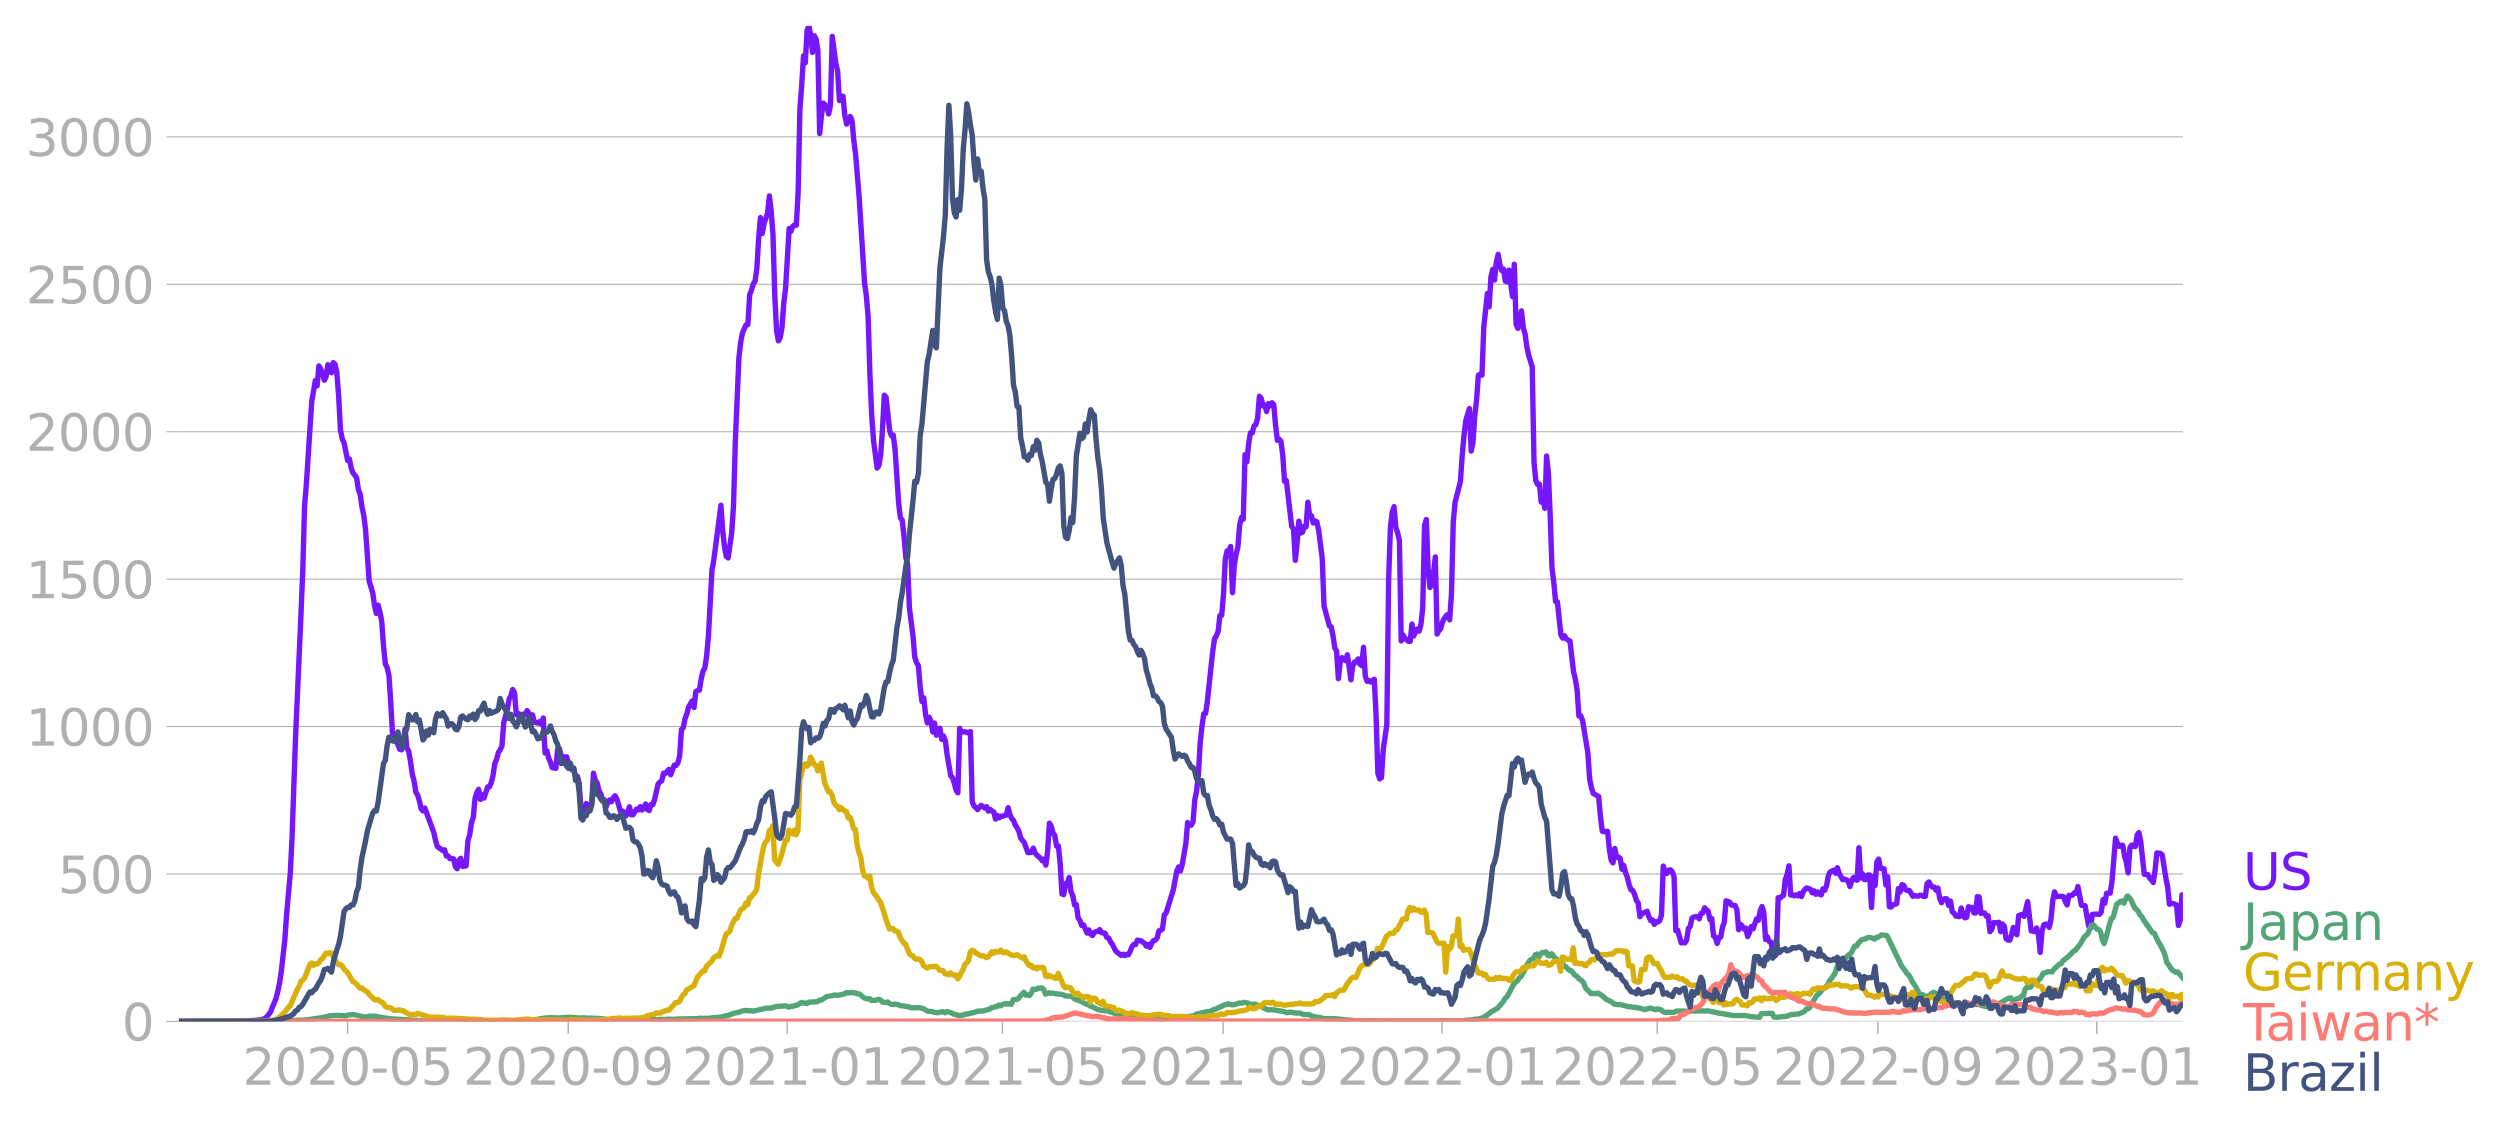 <svg xmlns="http://www.w3.org/2000/svg" xmlns:xlink="http://www.w3.org/1999/xlink" width="928.157" height="418.46" viewBox="0 0 696.117 313.845"><defs><style>*{stroke-linejoin:round;stroke-linecap:butt}</style></defs><g id="figure_1"><path id="patch_1" d="M0 313.845h696.117V0H0v313.845z" style="fill:none"/><g id="axes_1"><path id="patch_2" d="M49.83 284.4h558V7.2h-558v277.2z" style="fill:none"/><g id="matplotlib.axis_1"><g id="xtick_1"><g id="line2d_1"><defs><path id="m07df5fcec4" d="M0 0v3.5" style="stroke:#b0b0b0;stroke-width:.4"/></defs><use xlink:href="#m07df5fcec4" x="96.788" y="284.4" style="fill:#b0b0b0;stroke:#b0b0b0;stroke-width:.4"/></g><g id="text_1" style="fill:#b0b0b0" transform="matrix(.14 0 0 -.14 67.54 302.038)"><defs><path id="DejaVuSans-32" d="M1228 531h2203V0H469v531q359 372 979 998 621 627 780 809 303 340 423 576 121 236 121 464 0 372-261 606-261 235-680 235-297 0-627-103-329-103-704-313v638q381 153 712 231 332 78 607 78 725 0 1156-363 431-362 431-968 0-288-108-546-107-257-392-607-78-91-497-524-418-433-1181-1211z" transform="scale(.016)"/><path id="DejaVuSans-30" d="M2034 4250q-487 0-733-480-245-479-245-1442 0-959 245-1439 246-480 733-480 491 0 736 480 246 480 246 1439 0 963-246 1442-245 480-736 480zm0 500q785 0 1199-621 414-620 414-1801 0-1178-414-1799Q2819-91 2034-91q-784 0-1198 620-414 621-414 1799 0 1181 414 1801 414 621 1198 621z" transform="scale(.016)"/><path id="DejaVuSans-2d" d="M313 2009h1684v-512H313v512z" transform="scale(.016)"/><path id="DejaVuSans-35" d="M691 4666h2478v-532H1269V2991q137 47 274 70 138 23 276 23 781 0 1237-428 457-428 457-1159 0-753-469-1171Q2575-91 1722-91q-294 0-599 50Q819 9 494 109v635q281-153 581-228t634-75q541 0 856 284 316 284 316 772 0 487-316 771-315 285-856 285-253 0-505-56-251-56-513-175v2344z" transform="scale(.016)"/></defs><use xlink:href="#DejaVuSans-32"/><use xlink:href="#DejaVuSans-30" x="63.623"/><use xlink:href="#DejaVuSans-32" x="127.246"/><use xlink:href="#DejaVuSans-30" x="190.869"/><use xlink:href="#DejaVuSans-2d" x="254.492"/><use xlink:href="#DejaVuSans-30" x="290.576"/><use xlink:href="#DejaVuSans-35" x="354.199"/></g></g><g id="xtick_2"><use xlink:href="#m07df5fcec4" id="line2d_2" x="158.233" y="284.4" style="fill:#b0b0b0;stroke:#b0b0b0;stroke-width:.4"/><g id="text_2" style="fill:#b0b0b0" transform="matrix(.14 0 0 -.14 128.985 302.038)"><defs><path id="DejaVuSans-39" d="M703 97v575q238-113 481-172 244-59 479-59 625 0 954 420 330 420 377 1277-181-269-460-413-278-144-615-144-700 0-1108 423-408 424-408 1159 0 718 425 1152 425 435 1131 435 810 0 1236-621 427-620 427-1801 0-1103-524-1761Q2575-91 1691-91q-238 0-482 47Q966 3 703 97zm1256 1978q425 0 673 290 249 291 249 798 0 503-249 795-248 292-673 292t-673-292q-248-292-248-795 0-507 248-798 248-290 673-290z" transform="scale(.016)"/></defs><use xlink:href="#DejaVuSans-32"/><use xlink:href="#DejaVuSans-30" x="63.623"/><use xlink:href="#DejaVuSans-32" x="127.246"/><use xlink:href="#DejaVuSans-30" x="190.869"/><use xlink:href="#DejaVuSans-2d" x="254.492"/><use xlink:href="#DejaVuSans-30" x="290.576"/><use xlink:href="#DejaVuSans-39" x="354.199"/></g></g><g id="xtick_3"><use xlink:href="#m07df5fcec4" id="line2d_3" x="219.178" y="284.4" style="fill:#b0b0b0;stroke:#b0b0b0;stroke-width:.4"/><g id="text_3" style="fill:#b0b0b0" transform="matrix(.14 0 0 -.14 189.93 302.038)"><defs><path id="DejaVuSans-31" d="M794 531h1031v3560L703 3866v575l1116 225h631V531h1031V0H794v531z" transform="scale(.016)"/></defs><use xlink:href="#DejaVuSans-32"/><use xlink:href="#DejaVuSans-30" x="63.623"/><use xlink:href="#DejaVuSans-32" x="127.246"/><use xlink:href="#DejaVuSans-31" x="190.869"/><use xlink:href="#DejaVuSans-2d" x="254.492"/><use xlink:href="#DejaVuSans-30" x="290.576"/><use xlink:href="#DejaVuSans-31" x="354.199"/></g></g><g id="xtick_4"><use xlink:href="#m07df5fcec4" id="line2d_4" x="279.125" y="284.4" style="fill:#b0b0b0;stroke:#b0b0b0;stroke-width:.4"/><g id="text_4" style="fill:#b0b0b0" transform="matrix(.14 0 0 -.14 249.877 302.038)"><use xlink:href="#DejaVuSans-32"/><use xlink:href="#DejaVuSans-30" x="63.623"/><use xlink:href="#DejaVuSans-32" x="127.246"/><use xlink:href="#DejaVuSans-31" x="190.869"/><use xlink:href="#DejaVuSans-2d" x="254.492"/><use xlink:href="#DejaVuSans-30" x="290.576"/><use xlink:href="#DejaVuSans-35" x="354.199"/></g></g><g id="xtick_5"><use xlink:href="#m07df5fcec4" id="line2d_5" x="340.569" y="284.4" style="fill:#b0b0b0;stroke:#b0b0b0;stroke-width:.4"/><g id="text_5" style="fill:#b0b0b0" transform="matrix(.14 0 0 -.14 311.322 302.038)"><use xlink:href="#DejaVuSans-32"/><use xlink:href="#DejaVuSans-30" x="63.623"/><use xlink:href="#DejaVuSans-32" x="127.246"/><use xlink:href="#DejaVuSans-31" x="190.869"/><use xlink:href="#DejaVuSans-2d" x="254.492"/><use xlink:href="#DejaVuSans-30" x="290.576"/><use xlink:href="#DejaVuSans-39" x="354.199"/></g></g><g id="xtick_6"><use xlink:href="#m07df5fcec4" id="line2d_6" x="401.515" y="284.4" style="fill:#b0b0b0;stroke:#b0b0b0;stroke-width:.4"/><g id="text_6" style="fill:#b0b0b0" transform="matrix(.14 0 0 -.14 372.267 302.038)"><use xlink:href="#DejaVuSans-32"/><use xlink:href="#DejaVuSans-30" x="63.623"/><use xlink:href="#DejaVuSans-32" x="127.246"/><use xlink:href="#DejaVuSans-32" x="190.869"/><use xlink:href="#DejaVuSans-2d" x="254.492"/><use xlink:href="#DejaVuSans-30" x="290.576"/><use xlink:href="#DejaVuSans-31" x="354.199"/></g></g><g id="xtick_7"><use xlink:href="#m07df5fcec4" id="line2d_7" x="461.461" y="284.4" style="fill:#b0b0b0;stroke:#b0b0b0;stroke-width:.4"/><g id="text_7" style="fill:#b0b0b0" transform="matrix(.14 0 0 -.14 432.213 302.038)"><use xlink:href="#DejaVuSans-32"/><use xlink:href="#DejaVuSans-30" x="63.623"/><use xlink:href="#DejaVuSans-32" x="127.246"/><use xlink:href="#DejaVuSans-32" x="190.869"/><use xlink:href="#DejaVuSans-2d" x="254.492"/><use xlink:href="#DejaVuSans-30" x="290.576"/><use xlink:href="#DejaVuSans-35" x="354.199"/></g></g><g id="xtick_8"><use xlink:href="#m07df5fcec4" id="line2d_8" x="522.906" y="284.4" style="fill:#b0b0b0;stroke:#b0b0b0;stroke-width:.4"/><g id="text_8" style="fill:#b0b0b0" transform="matrix(.14 0 0 -.14 493.658 302.038)"><use xlink:href="#DejaVuSans-32"/><use xlink:href="#DejaVuSans-30" x="63.623"/><use xlink:href="#DejaVuSans-32" x="127.246"/><use xlink:href="#DejaVuSans-32" x="190.869"/><use xlink:href="#DejaVuSans-2d" x="254.492"/><use xlink:href="#DejaVuSans-30" x="290.576"/><use xlink:href="#DejaVuSans-39" x="354.199"/></g></g><g id="xtick_9"><use xlink:href="#m07df5fcec4" id="line2d_9" x="583.851" y="284.4" style="fill:#b0b0b0;stroke:#b0b0b0;stroke-width:.4"/><g id="text_9" style="fill:#b0b0b0" transform="matrix(.14 0 0 -.14 554.604 302.038)"><defs><path id="DejaVuSans-33" d="M2597 2516q453-97 707-404 255-306 255-756 0-690-475-1069Q2609-91 1734-91q-293 0-604 58T488 141v609q262-153 574-231 313-78 654-78 593 0 904 234t311 681q0 413-289 645-289 233-804 233h-544v519h569q465 0 712 186t247 536q0 359-255 551-254 193-729 193-260 0-557-57-297-56-653-174v562q360 100 674 150t592 50q719 0 1137-327 419-326 419-882 0-388-222-655t-631-370z" transform="scale(.016)"/></defs><use xlink:href="#DejaVuSans-32"/><use xlink:href="#DejaVuSans-30" x="63.623"/><use xlink:href="#DejaVuSans-32" x="127.246"/><use xlink:href="#DejaVuSans-33" x="190.869"/><use xlink:href="#DejaVuSans-2d" x="254.492"/><use xlink:href="#DejaVuSans-30" x="290.576"/><use xlink:href="#DejaVuSans-31" x="354.199"/></g></g></g><g id="matplotlib.axis_2"><g id="ytick_1"><path id="line2d_10" d="M49.83 284.4h558" clip-path="url(#p19ebde9b53)" style="fill:none;stroke:#b0b0b0;stroke-width:.3;stroke-linecap:square"/><g id="line2d_11"><defs><path id="m298efb82ce" d="M0 0h-3.5" style="stroke:#b0b0b0;stroke-width:.3"/></defs><use xlink:href="#m298efb82ce" x="49.83" y="284.4" style="fill:#b0b0b0;stroke:#b0b0b0;stroke-width:.3"/></g><use xlink:href="#DejaVuSans-30" id="text_10" style="fill:#b0b0b0" transform="matrix(.14 0 0 -.14 33.922 289.719)"/></g><g id="ytick_2"><path id="line2d_12" d="M49.83 243.352h558" clip-path="url(#p19ebde9b53)" style="fill:none;stroke:#b0b0b0;stroke-width:.3;stroke-linecap:square"/><use xlink:href="#m298efb82ce" id="line2d_13" x="49.83" y="243.352" style="fill:#b0b0b0;stroke:#b0b0b0;stroke-width:.3"/><g id="text_11" style="fill:#b0b0b0" transform="matrix(.14 0 0 -.14 16.108 248.671)"><use xlink:href="#DejaVuSans-35"/><use xlink:href="#DejaVuSans-30" x="63.623"/><use xlink:href="#DejaVuSans-30" x="127.246"/></g></g><g id="ytick_3"><path id="line2d_14" d="M49.83 202.305h558" clip-path="url(#p19ebde9b53)" style="fill:none;stroke:#b0b0b0;stroke-width:.3;stroke-linecap:square"/><use xlink:href="#m298efb82ce" id="line2d_15" x="49.83" y="202.305" style="fill:#b0b0b0;stroke:#b0b0b0;stroke-width:.3"/><g id="text_12" style="fill:#b0b0b0" transform="matrix(.14 0 0 -.14 7.2 207.624)"><use xlink:href="#DejaVuSans-31"/><use xlink:href="#DejaVuSans-30" x="63.623"/><use xlink:href="#DejaVuSans-30" x="127.246"/><use xlink:href="#DejaVuSans-30" x="190.869"/></g></g><g id="ytick_4"><path id="line2d_16" d="M49.83 161.257h558" clip-path="url(#p19ebde9b53)" style="fill:none;stroke:#b0b0b0;stroke-width:.3;stroke-linecap:square"/><use xlink:href="#m298efb82ce" id="line2d_17" x="49.83" y="161.257" style="fill:#b0b0b0;stroke:#b0b0b0;stroke-width:.3"/><g id="text_13" style="fill:#b0b0b0" transform="matrix(.14 0 0 -.14 7.2 166.576)"><use xlink:href="#DejaVuSans-31"/><use xlink:href="#DejaVuSans-35" x="63.623"/><use xlink:href="#DejaVuSans-30" x="127.246"/><use xlink:href="#DejaVuSans-30" x="190.869"/></g></g><g id="ytick_5"><path id="line2d_18" d="M49.83 120.21h558" clip-path="url(#p19ebde9b53)" style="fill:none;stroke:#b0b0b0;stroke-width:.3;stroke-linecap:square"/><use xlink:href="#m298efb82ce" id="line2d_19" x="49.83" y="120.21" style="fill:#b0b0b0;stroke:#b0b0b0;stroke-width:.3"/><g id="text_14" style="fill:#b0b0b0" transform="matrix(.14 0 0 -.14 7.2 125.529)"><use xlink:href="#DejaVuSans-32"/><use xlink:href="#DejaVuSans-30" x="63.623"/><use xlink:href="#DejaVuSans-30" x="127.246"/><use xlink:href="#DejaVuSans-30" x="190.869"/></g></g><g id="ytick_6"><path id="line2d_20" d="M49.83 79.162h558" clip-path="url(#p19ebde9b53)" style="fill:none;stroke:#b0b0b0;stroke-width:.3;stroke-linecap:square"/><use xlink:href="#m298efb82ce" id="line2d_21" x="49.83" y="79.162" style="fill:#b0b0b0;stroke:#b0b0b0;stroke-width:.3"/><g id="text_15" style="fill:#b0b0b0" transform="matrix(.14 0 0 -.14 7.2 84.481)"><use xlink:href="#DejaVuSans-32"/><use xlink:href="#DejaVuSans-35" x="63.623"/><use xlink:href="#DejaVuSans-30" x="127.246"/><use xlink:href="#DejaVuSans-30" x="190.869"/></g></g><g id="ytick_7"><path id="line2d_22" d="M49.83 38.115h558" clip-path="url(#p19ebde9b53)" style="fill:none;stroke:#b0b0b0;stroke-width:.3;stroke-linecap:square"/><use xlink:href="#m298efb82ce" id="line2d_23" x="49.83" y="38.115" style="fill:#b0b0b0;stroke:#b0b0b0;stroke-width:.3"/><g id="text_16" style="fill:#b0b0b0" transform="matrix(.14 0 0 -.14 7.2 43.434)"><use xlink:href="#DejaVuSans-33"/><use xlink:href="#DejaVuSans-30" x="63.623"/><use xlink:href="#DejaVuSans-30" x="127.246"/><use xlink:href="#DejaVuSans-30" x="190.869"/></g></g></g><path id="line2d_24" d="m49.83 284.4 17.484-.082 2.498-.153 1-.011.998-.118 1.499-.21 1-.67.998-1.371 1.499-3.636.5-1.876.499-2.416.5-3.202.999-8.925.5-7.154.998-11.106.5-9.805.999-28.698 1.499-33.776.5-12.385.499-17.908.5-6.04 1.498-23.045.999-5.853.5 1.466.5-5.535.499.81.5 1.29.499 1.876.5-.986.499-3.33.5.352.499 1.864.5-2.803.5.47.499 2.392.5 6.485.499 9.371.5 2.545.499 1.067.999 4.926.5-.399.499 2.498.5 1.36.999 1.302.5 3.366.499 1.279.5 3.541.499 2.346.5 4.034.999 14.238.999 3.32.5 3.54.499 2.159.5-2.299.499 1.888.5 2.64.499 6.872.5 4.925.5 1.056.499 2.123.5 7.294.499 9.066.5.211 1.498 4.034.5.176.499-1.958.5-3.812.5 5.313.499.786.5 2.803.499 3.612.5 1.888.499 3.108.5.821.499 1.665.5 2.229.5.563.499-.81 2.497 6.779.5 2.264.5 1.688 1.498 1.08.5-.165.5 1.7h.499l.5.751.499-.082.5.117.5 2.135.499.621.5-2.322.499-.563.5 2.252.998-.152.5-6.978.5-1.654.499-3.39.5-1.465.5-5.372.499-1.536.5-.915.499 2.803.5-1.29.499.915.999-3.108.5.012.5-1.185.499-1.958.5-3.401.499-1.126.5-1.959.499-.692.5-1.16.499-6.463 1-3.683.499-2.873.5-.973.499-1.654.5 1.02.499 6.017.5-.387.499.223.5 1.172.5-1.208.499.212.5-1.185.499.786.5 2.005.499-1.606.5 2.028.998.247.5-.399.5.762.5-1.759.499 9.746.5-.61.499 2.006.5 1.149.499 1.548.999.176.5-5.184.5-.316.499 2.204.5-.011.499.457.5-.363.499 1.83.999 1.805.5-.27.5 2.018.499.047.5 1.9.499 6.895.5-.316.499 1.36.5-2.252.998 1.162.5-1.185.5-8.409.5 1.97.499.692.5 2.17.499.833.5 1.56.499.164.5 1.982.499-1.396.5-.551.5.504.499-1.126.5-.54.499.857.999 3.401h.5l.499.305.5 1.055.5-.938.499-1.607.5 2.217h.499l.999-1.607.5.282.499-.927.5.95.5-.739.499-.95.5 1.572.499.246.5-1.653.499.035.5-1.372.998-4.445.5-.505.5-.328.5-2.146.499.094.999-1.126.5 1.478.998-2.698.5.094.5-.668.5-1.994.499-7.342.5-.469.499-2.568.5-1.326.499-1.911.999-1.677.5 1.864.5-4.456.499-.293.5-.094.499-3.202.5-2.123.499-.832.5-3.284.499-5.536 1-18.542.499-2.709 1.998-15.27.5 7.225.499 4.468.5 2.58.499.387 1-7.013.499-7.588.5-17.709.998-23.362.5-4.41.5-2.615.999-2.205.5-.07.499-8.28.5-1.29.499-1.747.5-.75.499-3.484.5-8.374.499-5.864.5 4.433.5-2.709.998-3.037.5-4.703.5 4.35.499 6.475.5 17.075.499 9.688.5 2.756.499-.868.5-2.815.5-6.79.499-4.175.999-16.63.5.774.499-1.373.5-.422.499.094.5-9.136.5-23.315.499-6.603.5-8.104.499 1.924.5-9.09.499-1.184.5 2.592.499 4.808.5-4.644.5.903.499 3.155.5 23.162.499-5.078.5-3.39.499.517.5.317.499 2.17.5-2.358.5-19.21.998 7.517.5 2.064.5 8.28.499-1.231.5.035.499 5.348.5 2.392.499-1.325.5-.797.5 1.067.499 5.524.5 3.87.998 12.021 1.499 23.831.5 3.636.5 5.899.499 16.16.5 11.19.499 6.977.999 7.717.5-.692.499-2.99.5-7.143.5-9.452.499.586.999 9.3.5 1.431.499-.2.5 3.941.999 15.012.5 4.152.499.55.5 4.54.499 5.828.5 1.912.499 12.185.999 7.87.5 5.852.499 1.513.5.844.5 5.97.499 4.01.5-1.02.499 4.68.5 2.287.499-1.584.5 1.138.499 2.955.5-2.45.5 3.365.499-1.525.5-.41.499 3.108.5-.962.499 1.267.5 3.929.999 5.864.5.563.499 1.524.5 1.97.499.716.5-17.944.499 1.056.999-.118.999.364.5-.399.5 19.515.499 1.22.5.41.499.575.5-.692.499-.48.999.727.5-.387.5 1.231.499-.47.5.493.499.212.5 1.993.499-.997.5.657.499-.469.5.024.5-.223.499-.094.5-2.064.499 1.97.5 1.032.499.551.5 1.279.499.762.5.985.5 1.9.998 1.208 1 2.815.998-.059.5-1.173.5 1.314.499.657 1 .785.499.727.5-.41.499 1.654.5-3.882.499-7.8.5.833.499 1.877.5.68.5 2.99.499-.046.5 4.925.499 8.456.5.153.499-3.026.5-.246.499-1.466.5 3.928.5 1.056.499 2.662.5-.105.499 3.717.5.669.499 1.419.5-.176.998 2.287.5-.856.5 1.16.5.376.499-.868.5-.223.499-.035.5-.504.499.833.999.152.5 1.185.5.152.499 1.02.5.692.998 1.959 1.499 1.173.5-.329.5.376.499-.305.5.082.499-.95.5-1.29.499-.622.5.035.499-1.231 1 .188.998.692.5.785.5-.469.499.81.5-1.162.499-.75.5-.094.499-.598.5-1.982.5-.188.499-.375.5-3.906.499-.48 1.998-6.462 1-5.313.499-1.09.5 1.113.499-1.747.999-5.794.5-5.922.499.809.5-.106.5-.856.499-6.157.5-2.44.499-4.644.5-8.784.499-4.597.5-3.518.499-.094.5-3.378 1.498-13.944.5-3.437.5-.844.499-1.208.5-4.445.499-.094.5-5.84.499-9.828.5-2.252.5-.082.499-1.137.5 12.853.499-7.6.5-3.06.499-2.03.5-6.086.499-2.158.5.48.5-17.978.499 2.005.5-5.03.499-3.027.5-.023.499-1.935.5-.317.499-1.818.5-6.098.5.575.499 2.099.5-.282.499 1.842.5-2.205.499.61.5-.845.499.551.5 5.724.5 4.175.499-.282.5.575.499 3.788.5 7.342.499-.235 1.498 12.83.5.61.5 8.785.5-4.703.499-6.193.5 3.296.499-.2.5-1.677.499.165.5-6.85.499 3.812.5-.047.5 2.017.499-.563.5.247.499 2.334.999 7.845.5 13.253 1.498 5.536.5.258.5 2.462.499 3.425.5.856.499 7.682.5-4.586.499-1.255.5.329.499.492.5-1.618.999 6.954.5-3.846.499-1.08.5.013.499-.904.5 1.49.499.375.5-5.101.5 8.021.499 1.466.5-.222.499.41.999-.762.5 9.968.499 16.161.5 1.607.5-.328.499-7.858.999-6.955.5-40.508.499-14.32.5-4.245.499-1.583.5 5.77.5 1.513.499 2.111.5 27.994.499-1.677.5.892.998.88.5.01.5-4.82.499 3.343.5-1.302.5-.645.499.599.5-1.865.499-4.703.5-22.905.499-1.606.5 13.78.499 5.125.5-.586.5-3.472.499-4.433.5 21.462.499-.962.5-.492.499-1.865.5-1.044.499-.68.5-.41.5 1.5.499-7.118.5-20.043.499-5.524 1.498-5.864.5-7.295.5-5.488.5-4.21.998-3.296.5 11.845.5-2.51.499-7.423.5-4.34.499-6.849.5-.281.499.27.5-13.335.999-9.382.5 3.67.499-8.326.5-2.1.499 2.98.5-4.903.499-2.228.5 2.908.5 1.583.499-.387.5 3.331.499.211.5-3.272.998 7.365.5-8.995.5 16.642.5 1.196.499-1.337.5-3.518.499 4.68.5 1.758.499 3.59.5 2.345.998 3.213.5 26.646.5 5.008.5 1.09.499-.105.5 5.02.499-.892.5 2.615.499-14.554.5 4.785.499 11.658.5 14.648.5 4.07.499 5.312.5.129.998 9.253.5.856.5-.656.499.856.5.363.5.223.998 8.526.5 2.076.5 3.143.499 7.154.5-.058.499 1.254 1.499 9.054.5 7.354.499 2.392.5 1.572 1.498.832.5 5.536.499 4.116.5.176.5-.105.499.012.5 5.101.499 2.932.5.716.499-4 .5 2.51.499-.117.5.352.5 3.037.499-1.055.5 2.005.499 1.337.5 2.064.499 1.349.5.223.499 1.02.5 1.712.5.68.499 3.86.5-.822.998-.41.5-.282.5 1.548.499 1.067.5-.175.499 1.22.5-.751.5.105.499-.375.5-1.536.499-13.675.5 1.501.499.563.5-.927.499-.082.5.528.5 1.42.499 15 .5-.153.998 3.542.5-.083.5.083.499-.798.5-3.237.5-.516.499-2.322.5-.34.998-.13.5.658.5-1.502.499-.117.5-1.466.5.563.499.352.5 2.369.499-.27.5 4.832.499.305.5 1.783.499-1.607.5-.2.499-2.767.5-1.337.5-5.97.998.387.5.786.999.13.5 1.137.499 5.606.5-1.501.5.492.499.868.5-.282.499 2.334.5-1.079.499-1.712.5.657.999-2.78.5.376.499-2.64.5-1.184.499 1.595.5 7.588.499-.739.5 1.302.499.164.5 2.557.5 1.349.499-.516.5-15.762.499.152.5-.516.499-.282.5-4.433.499-1.384.5-2.415.499 8.15.5-.105.5.316.499-.258.5.27.499-.657.5.833.499-1.372.5-.669.499-.363 1 .399.499.985.5-.563.499.973.5-.656.499.598.5.222.499-1.688.5.387.5-1.372.499-2.757.5-.973.998-.47.5.845.5-1.536.499 1.607.999 1.724.5-.164.5.175.499.376.5 1.513.499-1.806.5-.692.499.598.5.14.499-9.042.5 8.42.5-1.172.499 1.607.5-.024.499-1.243.5.024.499 9.018.5-8.573.499 2.463.5-6.58.5-.773.499 2.568.999.106.5 4.527.499-2.276.5 8.35.499.06.5-.646.999-.246.5-4.234.499.903.5-2.005.499.2.5 1.172.499.27.5-.035.499.715.5.926.5-.187.998.152.5-.27.5.07.499.282.5-.035.499-3.577.5-.422.5.903.499.551h.5l.499.868.5-.621.499 2.873.5 1.196.499-.938.5-.188.5.07.499 1.83.5-1.231.499 3.002.5.387.499.81.999.117.5-2.37.5 2.03.499.703.5-.164.499-2.932.5.223.499-.012.5 1.501.499.024.5-4.574.499.14.5 4.563.5-.153.499.035.5.904.499-.118.5 4.422.499-.598.5-1.912.499.035 1-.14.499 2.626.5-2.158.499.61.5 3.507.499.328.5.07.499-1.407.5-2.122.5 1.254.499.751.5-5.324.499-.212.5-.082.499.505.999-4.105.999 8.15 1 .2.499-1.02.5 1.806.499 4.996.5-5.84.499-1.853.5-.188.499.023.5.892.5-2.264.499-5.207.5-2.404.499 1.325 1.498-.094.5.117.5 1.431.5.833.499-2.65.5.058.499-.117.5-.633.499.117.5-1.877.999 5.208.999.129.999 5.664.5.633.499-3.858.999-.117.999.082.5-.61.5-3.472.499 1.02.5-2.814.998-.035.5-3.237.999-12.056.5 1.372.5.891.499-.293h.5l.499 2.99.5 1.76.499 2.92.5-7.013.499-.716.5.34.5.06.499-3.167.5-.716.499 2.487.999 9.136.999.082.5 1.032.5.434.499.727.5-3.32.499-4.913.999.117.5.446.998 6.38.5 2.463.5 4.89.5-.188.499-.046.999.457.5 5.7.499-1.384.5-7.143.499.176h0" clip-path="url(#p19ebde9b53)" style="fill:none;stroke:#7516fd;stroke-width:1.5;stroke-linecap:square"/><path id="line2d_25" d="m49.83 284.4 21.48-.094 2.499-.14 2.497.07 1.998.012 6.994-.235 2.998-.457 1.498-.235 1.499-.317.5-.164 1.998-.117 2.497.152.5-.234 1.499-.176 2.497.551 1 .176.999-.211 1.498-.035 1 .152.998.223 2.498.364 9.492.574 2.497-.035.5-.176 1.998.035 1-.047.499.223 1.998.035 2.997.06 2.498-.024 8.493-.082 1.498-.06 1 .036 3.496-.246 2.498-.082 1.998-.364 1-.105.998-.06 2.498.083 2.498-.188 1.998.094 1 .106 1.498-.047.5.094.998-.024 1.999.094.5-.012.998.13 1 .093.499.082h1l1.997-.047 2.498-.011 1 .082 4.495.14 1-.14 1.498.011.5.024.499-.094 1.499.035.999-.094 1.498.083.5-.118 5.995-.105.5-.094 2.497.023 1-.152.998-.106 1-.023.998-.176.5-.2.999-.128 1.499-.599 1.498-.34 1-.328.999-.188.999.164.5-.07.499.13 2.997-.658.5-.187 1.498.011 1.499-.457 2.498-.188.999.364.5-.235.499.036.5-.2.999-.246.999-.669.5.176h.499l.5.141.499-.375 2.498-.153.5-.469.499.059 1.498-.997 2.498-.47.5.142 1.998-.446.5-.352.499.106 1-.153.499.153.5-.035.499.293.5-.012.499.305.5.504.499.34 1 .282.499-.082.5.492.998-.011 1-.294.499.2.5.55.999.142.5-.165.499.434.5.235.499.059.5-.13.999.153.5.293.998.082 1.499.258.5.258 1.998-.058.5.011.998.282 1 .668 1.498.13.5.257.999.06.999-.259.5.047.499.235.5-.329.999.235.999.48 1.498.4 1-.141.499-.223.999-.118.5-.187.999-.164.999-.387 1.498-.07 1-.27.999-.27.5-.41.499-.06.5-.21.499-.012.5-.422.499.199.5-.34.999-.282.5.153.499-.106.5.153.499-1.279.999-.082.5-.258.5-.739.998-.961.5.786.5-.094.499.21.5-.597.499-1.208.5.105.499-.047.5-.363.5.129.499-.176.5.434.499 1.313.999-.387.5.2.499-.094 1 .211 1.498.164.5.106.499.316 1.499.07.5.2.499.47.5.269.998.317.5.176.5.375 1.498.645.5.317.5.14 1.498.81.5.058.499.2.5-.012.499.117.5-.035 5.495 1.712.999-.023.5.187.499.047.999-.129.5.117 1.998-.164h.5l.499.188 2.498.211.5.13.998-.106 4.996-.223 2.498-.47.5-.011.499-.176.5-.328 2.997-.704.5.059.998-.458.5-.246.5-.094.499-.293.999-.422.5-.305 1.498-.446.5.211.999.094 1.498-.528.5.047 1-.223.998.258.5.293.5.047.998-.082.5.305.5.094 2.497 1.208 1-.094 3.496.551.5.258.5.036.499-.141 1.998.293.5-.082.5.07.499.27.5.13h.998l.5.034 1 .47 1.498.28 1.998.376 1.499-.058 1.498.082 2.998.316 2.497.2 1.499-.012 3.497.023 2.498.07 22.48-.081.999-.165.999-.011 1.498-.27.5.023 1.499-.445.5-.387.499-.223.999-.856 1.998-1.161 1.499-1.76.5-.867.499-.446.5-.762.998-1.982.5-.868.5-.551.5-.34.499-.81.5-.422.998-1.7.5-1.255.999-1.56.999-.54.5-1.008.5-.188.499.762.5-.797.499-.446.5.176.499-.293.5.985.499.13.5-.61.5.515.499.845.5.14.499.915.5-.129.499.258.5.821.499.293 1 .997.499.047.999 1.302.5.2.499.62.5.435.499.281.5.68.5 1.373 1.498 1.49 1.498.01.5-.128 1.499 1.02.5.54.998.55.5.212.999.739.999.176.5-.059 2.497.598.5.012.999.223.5-.059.5.211h.499l1.498.434 1.499-.422 1.499.457.5-.222.998.222.5.47.5.246.499.094.5-.153.499.094 1 .012.998-.41 3.497.07 1-.118.499.082.999-.093.5.082.499-.07.5.07.999-.07 2.497.492.5.152 1.499.188.5.176h.499l1.498.305h1l.999.012.999-.024.999.082.999.235 2.498.2.5-1.068 2.997-.035.5 1.032.998.047 1.499-.188.999-.047.999-.434 1.499-.176.999-.105 1.498-.68.5-.646.5-.093.5-.34.998-1.912 1-1.595.499-.305.999-1.208.5-.328.999-1.02.5-1.08.499-.598.999-1.478.5-1.583.499-.961.5-.528.499.047.5-1.22.5-.012.499-.633.999-.786.999-1.935.5.024.499-.857 1-.914.998-.235.5-.317.5-.082.998.188.5.281.5-.433.5-.083.998-.656 1.499.2 3.996 8.35 1 1.348.499.821.5.375.499.798.5 1.09.999 1.49.999 1.876.5.27.499.035.999.61 1-.575.499-.433.5-.259.499.247.5.469.499.258 1.499 1.126.5.164.499.035.5.446.998.387 1.499.422.5.352.5-.34.499-.164.5.082 1.498-.141.5-.176.499.211.999.012 1.499.446.5.14.499-.164 1.498-.105.5-.165.5-.047 1.498-.75 1-.622.998-.516.5-.07.5.938.5-.164.499-.47.999-.199.5-.645.499-.105.5-1.806.499-.575.5.117.499-.093.5-.74.5-.234.499-.54.5-.105.998-1.196.5-1.02 1.499-.458.999.059.5-.716 1.498-1.43.5-.118.499-.785 1.998-1.642 1-1.115.499-.199 1.499-1.994.999-1.747.999-.903.5-1.396.499-.95.5-.129.998 1.243.5.106.5.563.5 2.31.499 1.009.5-1.525.998-3.882.5-1.5.5-.353.999-3.73.5-.28.499-.47.5-.094.499.61.5-1.22.499-.797.5.446.499.645 1 2.275.499.364.5.586.499.95.5.48.499.962 2.498 3.554.5.152.998 2.205.5.74.999 1.958.5 1.266.499 2.041.5.528.5.88.499.597.999.669.5-.153 1.498 1.795h0" clip-path="url(#p19ebde9b53)" style="fill:none;stroke:#53a577;stroke-width:1.5;stroke-linecap:square"/><path id="line2d_26" d="m49.83 284.4 22.98-.094.999-.035 1.498-.047 1.499-.328 1.498-1.103 1-.997.999-1.313.5-.41 1.997-4.633.5-.81.5-1.407.5-.305.499-.527 1.498-3.894.5-.352.5.645.499-.399.5.036.5-.364.499-.81.5-.386.998-1.478.5.188.5-.282.499.047.5 1.173.999 1.583.5.516h.499l.5.364.499.926.999.892.999 1.77.5.786.5.282.499.434.999 1.126.5-.106.499.563.999.516.5.75.999.939.5.54.998-.071.5.516.5.211.499.375.5.868.5.176.998.153 1 .738 1.498-.164.5.235.499-.012.5.399.5.211.499.375.999.153.5-.13.499.06.5-.306 1.498.458 1 .363.499.024.5.328.499-.14 2.997.07 1 .281.499-.058.999.011 1.499.047 3.496.235h1l1.998.082.999.164 3.497.082 1.498-.129 3.497.13 1.499-.2 1.499-.082.5-.094 1.997.223.5-.07.999.082 5.995.082.5.07 2.497-.164 4.995.14 4.996-.199 1-.281 2.497-.165.999.165.5-.118h1.498l1.998-.023 1-.117.5-.012.998-.516 1.499-.352.5-.07.499-.399.999.082 1-.48.998-.364.5.058 1.998-2.193h.5l.5-.293.499-1.044.5-.774.499-.34.5-1.044 1.998-1.15.999-2.427 1.498-1.689.5.012.5-1.325 1.498-1.43.5-.892.999-.692.5.211.499-1.231 1.498-5.032.5-.234.5-.41.5-1.63.998-1.96.5-.07.999-2.357.5-.258.499-.41.5-1.209.5.458.499-1.947.5-.152.499-.775.5-.48.499-.903.5-4.246.999-5.547.5-2.416.499-1.032.5-.446.499-2.709.5-.117.499-1.22.5 9.535.998 1.208 1-2.85.999-3.859h.5l.499-2.78.999 1.056.5-1.079.499 1.29.5-1.243.5-13.932.998-4.07.5-.48.5.62.499-.48.5-2.04.499.879.5 1.208.5.234.499 1.513.999-2.181.999 5.688.999 2.31.5-.035.5 1.009.499 1.947.5.844.499.235.5.996.499-.586.999.985.5.082.499 1.818.5-.188.5 1.232.499 1.97.5.2.499 4.456.5 1.9.499 1.407.5 3.507.499 1.618.5.153.5.493.499-.552.5 2.967.499 1.549.999 1.278.5.856.499.633 1 2.944.499 1.747.999 2.757.5-.141.499.023.5.669.499.047.5.305.5 1.524.998 1.525.5.305.999 2.592.5.445.499.141.5.715.499.305.5-.152.5.2.499.597.5 1.103.998.68.5-.34 1.998-.176 1 1.09.998.188.5.821.5-.011.499.316.5-.575.5.434.499.258.5-.082.499 1.056.5-.575.499-1.231.5-.75.499-1.479.5-.422.499-.574.5-2.393.5-.516.499.153.5.574 1.498.833.5-.035.499.129.5.398.5-.21.998-1.408.5.375.5-.55.499.222.5-.059.499-.48.5.633.5.117.499-.281.999.656.999.423.5-.07.499-.2 1.499.926.5-.328.499 1.102.999 1.372.5-.117.499.727.5-.187.499.48.5-.422.5.082.499-.129.5.247.499 2.205.5.164.499-.376.5.4.499.081.5.305.5.082.499-1.407.999 2.275.5 1.243.499.481.5-.21.999.316.999 1.689.999-.27.5.657.499.14.5.551.499-.351.5-.13.5.13.499 1.513.5-1.138h.499l.5.188.499 1.008.5.14.499.341.5-.797.499 1.254.5.024.5.234.499-.058.5.352.499-.082.5.797.499.094.5-.188.499.305.5.094.5.375.499.235h.999l.5-.223.499.059.5.234.499-.012.5.364h.999l.5.2.499-.094.5.105 1.498-.305.999-.105 1-.07.499.246 1.998.187.5.223 1.498-.035 2.498.047.999.164h1l.499.14 1.498-.257 1 .07.999-.07.999-.364h1.998l.999-.446.5.188.499-.14.5-.364 1.998-.094 1.998-.457h.5l.999-.247.5-.563.499-.21.5.41h.998l.5-.575.5-.152.5.14.998-1.079h1l.499.165.5-.235.499.047.5.563.999-.094h.5l.998.34 1.499-.27h.999l.5-.164.5.024.499-.188.5-.047.499.246 2.997-.011.5-.598h.999l.5-.282.499-.469.5-.258.499-.692 1-.059h.499l.5-.234.499.551.5-.938.998-.845h1l.499-.774.5-1.032.5-.492.499-.821.5-.434h.998l1-2.463.499-.68.5-.34.5-.118h.998l1-1.208.499-.48.5-1.02.499-1.83h1l1.498-3.343.999-.82h.999l.5-.857.5-.129 1.498-2.955h.999l.5-2.404.499-.868.5.868.499-.669.5.551h.999l.5.528.499.129.5-.668.499 1.137.5 5.125h.999l.5.34.998 2.182.5.492h1.498l.5 8.022.5-7.095.5.797.499-.703.5-3.097h.998l.5-4.656.5 7.682.499-.445.5 1.489.5-.258h.998l.5.997.999 3.213.5.962.499 1.36h.999l.5.599.5-.247.499.856.5.54h1.498l.5-.481.499.305.5-.352.5.282h1.498l.5.469.499.129.999-1.76.5-.656h.999l.5-.422.499-.774.5.293.499-.27.5-.446 1.498-.082 1-1.348.499.21.5.446h.998l.5-.305.5.833.499-.023.5-.282.5-.762 1.498.012.5 2.756.499-3.953.5.094.499.493h1l.499.14.5-3.319.499 4.328.5-.223.499.27h.999l.5.41.5.223.499-.703.5-.258.499-.728h.999l.5-.75.499-.504.5-.223.499.246.5-.188h.999l.999-.223.5.094.499-.574.5-.352 1.498-.012.5.317.5-.247.499.212.5 3.917h.998l.5 4.198 1 .352.499-.164.5-3.39h.998l.5-3.096.5-.375.499.059.999 1.794h1l.499 1.114.5.75.499 1.197.5.739h1.498l.5-.352.5.258.499.117.5-.164.499.587h.999l.5.563.499.035.5.668.5.375.499.153h.999l.5.34.499.657.5.187.499 1.936.5.152.5-.973h.499l.5 1.43.499.27.5.786.499-1.536.5.55.499.974h.999l.5.716.5-.634.499.481.5-.176h.998l.5-.915.5-.375.499.387.5.2.5 1.02h.998l.5.234.5-.88.499.095.5-.294.499-.832h1l.499-.305.5.81.499-.834.999.247h.999l.5-.258.5.129.499.621.5-.293.499-.551 1.498-.07.5-.74.5.212.499-.434.5.187h.999l.5-.258.499.74.999-.751 1.499.023.5.211.499-.997.5-.527.499.234.5-.469 1.998.094 1.498-.891h1l.499-.2.999-.023.5.457 1.498-.023.5.047.999.598.5-.364 1.498-.023.5.187.5-.07.499.528.999 1.724h.999l.999.55.5-.398.5.305.499-.68h.999l.5-.223.499.235.5.715.499-.317.5.34h.999l.5.446.998.235.5-1.326 1.498.024.5-.07.5-.657.5.223.499 1.454.5.281 1.498-.023.5.328.499-.563.5.141.5-.551h.998l.5 1.055 1.498.106.5.27h1l.499-1.513 1.998-3.132h.999l1.499-1.22.5-.55.499-.153h.999l.5-.516.499-.75.5.07.499.316 1-.07h.499l.5.434.998 2.873.5-.997.5-.574h.999l.5-.47.998-2.427.5 1.243.5.2h.998l1.5.668.499.152 1.498-.023.5-.211.5.234.499.986.5-.012.499-.657h1l.499 1.126.5.434.998.188.5 1.266h.999l.5.211.5-.305.499-.457.5.317 1.498-.012.999-.575.5-.164.5-1.231.499.281h.999l.5-.375.499.586.5-.164.499.61.5-.516h.999l.5 1.724.998.012.5-2.006.5.504h.998l.5-2.92.5-1.759.5-.364.499 1.02.5-.304h.998l.5-.446.5.446.999 1.36.5.235h.998l1 2.087.499-.668.5.07.499.376h1l.499.574.5.364.499 1.173.5.222.998-.105h.5l1 .328.499-.187.999.457h.999l.5-.493.499.481.999.516.5 1.314.5-1.208h.499l.5.61.499-.2.5.024.499.516.5-1.02.499 1.207h0" clip-path="url(#p19ebde9b53)" style="fill:none;stroke:#d8b009;stroke-width:1.5;stroke-linecap:square"/><path id="line2d_27" d="m49.83 284.4 239.785-.059 2.498-.457.999-.446 2.997-.316 2.998-1.009.5-.035 2.996.727 1 .106.5.175 1.498-.105 1.498.422.5.024.5.199.5-.023.499.222 1.498-.164 1 .106.999-.153.999.153.999.023h.5l.998.164.5-.035 1 .153 3.496.07 3.497.246 6.494-.281 1 .152 1.498.082.999-.035 5.495.024 121.89-.07 1-.13 1.998-.058.5-.41 1.998-.106.5-.95.499-.223.5.07.999-.692.999-1.067.5.258.499-.399.999-.176.999-.938.5-.903.5-1.22 1.997-2.568.5-.47.5-.187.499 1.912.5-1.959 1.998-2.11.5-.833.499-2.475.5 1.325.499.493.5.012.499.187.5.505.5.691.499.352.5-.105.499-.41.5.093.499-.328.999.047 1 .797.499.622.5.14.499 1.009.5.563.499.364.999 1.184.5.258h.5l.499-.117.5.152.499-.117.5.023.499.2.5-.317.998 1.044 1.5.657.499-.024.5.563.499.27.5-.094.499.164.999.551.5.094.999-.058.5.34.499.14.5.34.499-.081.5.363.499.2.5.07.5-.047 1.498.211.5-.094 1.997.493.5.27 1.998.433.5-.093.5.117 2.497-.024.5.176.5-.035.998-.2 2.498-.199.5.106 2.997-.082.5-.223.999.211.999.082.5-.129.499-.328.5.105 1.998-.363 2.497-.059.5-.293.999-.023.5.07.5-.106.499.036.5-.329.499.211 1.998-.223.5-.328h.5l.499-.223.5-.058.499.129.5.328.499-.328 2.498-.024.5-.739.499.024.5.293.998-.106 1-.222.499.093.5.247.5-.282.499-.129h.999l.999.024.5-.2.499.106 1.499.985.5-.153.998.317.5.082 2.498-.727 2.497.328.5.446.5.14.499.013.5.351.5.212h.499l.5.199.499-.07.5.14.499.317.999-.094.5.223.5-.012 1.498.282.5.105.998-.21.5.116.5-.129h1.998l.5-.34.499.141.5-.094.499.387.5-.187.999.117.5.54.499-.083.5.235.499-.375.999.046.5.047.999-.316.5.094.499-.106.999-.598.999-.352.5-.047.499-.34.5-.035 1.998.328.5-.047.499.235 1.499.07.5.047.998.258.5.047.5.317.499.54.999.21 1-.164.499-.305.5-.621.499-1.056.999-1.29.5-.387.998-.223 1 .75.5-.034.998.293.5.105 1.498-.41.5.316h0" clip-path="url(#p19ebde9b53)" style="fill:none;stroke:#fe7b74;stroke-width:1.5;stroke-linecap:square"/><path id="line2d_28" d="m49.83 284.4 25.477-.07 1.998-.329 2.498-.727 1-.34.998-.657.5-.774.5-.234.499-.786.5-.188.5-.645 1.498-2.592.5-.844.499.223.5-.68.499-.317 1-1.794.499-.669.5-1.29.499-1.712.5-.106.499-.234.999 1.043.5-2.78.999-3.47.5-1.42.499-2.251.999-6.932.5-.797.499-.387.5.047.499-.716.5.012.5-1.067.499-2.58.5-1.279.499-4.937.5-3.401.998-4.586.5-2.78 1-3.353.499-1.595.5-.716.499.13.5-2.405 1.498-10.895.5-.798.5-4.057.499-2.37.5.094.499.892.5.176.998-2.663 1 4.328.499-.164.5-3.648.5-1.56.499-3.752.999 1.454.5-.059.499-1.43.5 2.017.499-.516 1 5.57.499-.656.5-1.853.499 1.16.5-1.63.499.622.5.34.499-3.858.5-1.466.5.598.499.023.5-.868.499.95.5.692.499 2.1.5-.575.499-.13.5.47.5 1.044.499.21.5-.926.499-2.58.5-.34.998.856.5.2.5-1.02.499.433.5-.997.5 1.502.499-.692.5-1.76.499.07.5-1.254.499-.903.5 2.052.499 1.032.5-1.067.5.786.998-.458.5-.164.5-.492.499-2.99.5 1.489.499.973.5.692.999 2.44.5-1.197.499 1.853.5.669.499.973.5-1.173.499-1.958.5-.282.5 2.135.499 1.337.5-.528.499-2.193.999 4.058.5-.188.499.915.5 1.22.499-.212.5-.082.5-1.853.499.247.5.058.499-.516.5-1.231.499 1.548.5.856.499 1.747.5.986.999 5.324.5-.81.499.634.5.891.499.622.5-1.466.499 1.384h.5l.5 3.436.499-.668.5 3.835.499 7.33.5.55.499-1.254.5.012.499-1.912.5.622.499-1.619.5-6.532.5 2.287.499 1.231.5.235.499 1.008.5.633.499-.093.5 3.377.499.352.5.868.5.07.499-.48.5.14.499.88.999-1.337.5.258.999 3.542.5-.223.499-.024.5.563.499 3.014.5.446h.499l.5.633.499.939.5 2.333.5 5.067.499-.082.5-.927.499.13.5 1.395.499.504.5-1.548.499-3.166.5 1.888.499 3.624.5.938.5.328.499.024.5.281.499 1.431.5.786.499-.54.5-.117.499 1.114.5.352.5 1.607.499 2.791.5-1.337.499-.61.5 3.542.499.75.5.153.499-.246.5 1.055.5.516.998-7.447.5-5.934.5.586.499-.833.5-5.629.499-2.11.5 3.318.5.739.499 4.421.5-.445.499-1.15.5.598.499 1.537.999-1.243.5-2.193.499-.645.5.046 1.498-1.935 1.499-3.858.5-.868.499-1.325.5-2.04.5-.095.499.2.5-.352.499.528.5-1.032.499-1.595.5-1.033.499-3.424.5-1.83.5.212.499-1.455.999-.973.5-.282.998 7.46.5 4.257.5.961.499.27.5-.962.999-5.958.5.153.499.035.5.305.499-.692.5-1.607.499-.164 1-13.065.499-8.397.5-2.1.499 1.244.5.739.499-.387.5 4.269.499-.633.5-.06.5-.714.499.175.5-.41.499-1.536.5-2.264.499.75.5-1.536.499-.516.5-2.51.5.06.499.691.5-1.067.499-.188.5-.551.499.317.5.785.499-1.243.999 3.507.5-1.923.5 2.99.499.927.5-1.15.499-.633.999-3.847.5.364.499-1.032.5-1.924.5 1.29.499 2.616.5 2.017.499.035.5-1.302.499-.07.5.551.499-1.173 1-6.145.499-1.595.5-.14.499-2.593.5-1.958.499-1.372.999-8.96.5-2.733.5-4.351.499-2.791.999-7.26.5-2.697.499-6.251.999-9.324.5-5.465.499.328.5-2.486.5-10.543.499-3.284 1.498-17.299.5-2.076.999-6.637.5 4.034.5.82.998-22.223 1-8.738.499-5.957.5-18.859.499-11.74.5 8.316.5 17.591.499 3.988.5 1.184.499-4.843.5 2.979.499-5.782.5-11.153.499-5.5.5-7.213.499 2.357.5 3.647.5 2.65.499 7.706.5 4.867.499-5.852.5 3.929.499-.528.5 4.808.499 2.909.5 16.888.5 3.46.499 1.301.5 2.205.499 4.41.5 3.12.499 2.17.5-11.506.499 2.123.5 6.169.5.797.499 2.99.5 1.197.499 2.827.5 5.817.499 7.916.5 1.853.499 4.034.5.165.5 8.608.499 2.228.5 3.038.499-.012.5.95.499-1.63.5.305.499-2.416.5.95.499-2.745.5.716.5 3.225.499 2.017.999 5.747.5.434.499 4.808.5-3.518.499-2.522.5-.281.5-1.22.499-1.76.5-.527.499 2.193.5 14.484.499 3.178.5.387.499-2.146.5-3.682.5 1.36.499-6.931.5-11.564.998-6.38.5 1.513.5-.434.499-3.635.5 2.24.5-3.507.499-2.71.5 1.045.499.457.5 6.826.499 5.125.5 3.237.499 5.488.5 8.069.999 6.767 1.498 5.536.5 1.548.5-1.396.499-.586.5-.88.499 2.1.5 5.617.5 2.404.998 10.344.5 2.416.5.082.499 1.173.5.575.499 1.384.5.973.5-1.325.499.985.5 1.337.499 3.284.5 1.595.499 2.087.5 1.15.499 2.228.5.023.499.505.5 1.055.5.317.499 1.055.5 4.762.499 1.548 1.498 2.31.5 3.53.5 2.522.5-.868.499-.586.999.727.5-.364.499.317.5 1.29.499.786.5 1.02h.5l.499 1.102.5 2.041.499.645.999-.106.5 3.53.499.657.5-.035.5 2.756.499 1.208.5 1.783.499.891.5-.211.499.645.5 1.161.499-.258.5 2.228.999 1.959.5-.106.499.082.5 1.15.998 11.751.5-.492.5 1.22.999-.693.5-.75.499-4.117.5-6.474.499 1.889.5-.024.499.974.5.598.499.223.5.058.5 1.595.499.399.5-.493.499.54.5-.211.499.832.5-1.688.499-.188.5.246.5 2.229.499 1.008.5.47.499-.118 1.498 4.973.5-1.642.5.445.499.88.5-.035.5 5.97.499 4.268.5-1.689.499 1.443.5-.575.499.27.5.059.999-4.656.5 1.243.499.704.5 1.348.499.106.5-.059.499-.281.5-.423.499 1.091.5.458.5 1.571.499-.164.5 1.22.998 5.817.5-.716.5.305.499-1.02.5.739.499-.2.5-.656.5-.927.499 2.275.5-2.803.998.012.5.586.5.763.499-1.267.5-.375.5 4.492.499 1.172.5-.363.499-.657.5-1.783.499 1.244.5-.188.499-.786.5-.234.999.281.5-.364.499.036.999 1.911.5.95.499.106.5-.164.5.762.499.328.5-.047.499.07.5 1.091.499-.129.5 1.02.499 1.737.5-.68.499.902.5.352.5-.997.499.317.5-.446.499.493.5 1.783.499-.036.5.41.499 1.256 1 .316.499-1.29.5.34.499-.328.5.915.499-.024.5.141.999-.082.5 1.372.499 1.806.999-1.935.5-3.284.499-.504.5.47.499-1.572.5-2.217.999-1.407.5 2.58.499-.422 1.998-8.21.5-1.712.499-.997.5-1.349.5-1.97.998-6.896 1-8.972.499-1.184.5-2.03.499-3.213 1-8.022.499-2.158.999-3.154.5.082.998-8.949.5.974.5-1.935.5-.575.499 1.079.5-.54.998 6.216.5-1.677.5-.645.499.282.5-.821.499 1.782.5 1.267.5.48.499.833.5 4.586.998 3.647.5 1.02 1.499 19.2.5 1.113.499-.07.999.704.5-2.815.499-3.53.5-.504.499 2.756.5 3.553.5 1.138.499.14.5 1.936.499 3.284.5 1.77.499.68.5 1.173.499.223.5 1.15.5-1.044.499.844.999 3.495.5 1.173.499-.082.5.375.499 1.513.5.235.499.715.5.14.999 1.865.5-1.079.998 1.549.5.058.5 1.103.999.105.5 1.138.499.598.5.363.499 1.279.5.445.499.786.5.188.499-.012.5.47.5-1.174.998 1.255 1-.422.499-.105.5-.223.499.246.5-.258.499-1.572.5-.398.5.234.499-.152.5.61.499 2.087.5-.27.499-.117.5.61.499.035.5.399.5-1.243.499-.727.5.152.499.669.5-.669.499-.387.5-.164.499 2.322 1 2.932.499-4.316.5 1.103.499-1.032.5.34.499-2.792.5-1.548.499.95.5 4.304.5-.867.499.844.5-.305.499.915.5.082.499-2.463.5 1.15.998 1.571.5-.082 1-3.765.499-.164.999-2.85.5-.422h.499l.5 1.56.499-.47 1.499 5.008.5.423.499-4.668.5-.645.499 2.334.999-8.198h1l.499 1.935.5-1.02.499 1.642.5-2.381.499.586.5-1.853.499-.621.5 2.122.5-.938.499-4.234.5 3.343.499.211.5-.668.499-.036.5-.305.499.61.999-.387.5-.528.999.13.5-.235.499-.106 1.498 1.091.5 2.404.5-1.677.5-.129.499.024.5.422.499.047.5.422.499-2.029.5 1.994.499-.258 1 1.184.499.047.5.258.499-.094.5-.34.499.364.5-.821.499 3.108.5-2.51.499-.293.5 2.123.5.668.499-1.571.5 1.864.499-2.897.5 3.155.499 1.232h.999l.5 1.325.5 2.416.499-3.284.5.575.499-.258h.999l.5-.399.499-2.686.5 4.844.5 1.841.499-1.56h.999l.5.728.499 2.685.5 1.337h.499l.5-1.067h.999l.5.915 1.498-3.577.5 4.55h.998l.5-1.595 1 2.569.499-1.959.5-.856h.998l.5 1.595.5.047.499-1.08.5 2.921.5-.422h.998l.5-2.932h.5l.998-2.85.5 1.278h1l.499 1.924.5-1.009.499 2.37.5.316.499-.88h.999l.5 2.006.5 1.008.499-3.272.5 1.243.499-.34h.999l.5-.551.499-1.595.5.962.499-.645.5 1.22h.999l.5-1.736.499.868.5 2.31.499.082.5-.762h.999l.5 1.548.499.727h.5l.499-1.923.5.187h.998l.5.739h.5l.5-1.267.499 1.654.5-.27h1.498l.5-2.908.499-.106.5.012.499-.328h1.499l.5.293.499 1.372.5-2.463.499-.34h.999l.5-1.818.5 2.615h.499l.5-1.97.499 1.513h.999l.999-4.058.5-3.178.5 2.873.499-1.853h.999l.5 1.255.499-.891.5 1.055.499.141.5 1.853h.999l.5-1.008.499.105.5-2.134.499.222.5-1.395h.998l1 4.914.5-.786.499 2.017.5-2.92h.998l.5 1.501.5-2.416.499 3.835.5-1.735.5 3.365.499-.281.5-.024.499-.785.5 1.079.499.14.5 1.736.499-5.77.5-.493.999-.011.5-.551.499-.317h.5l.499 5.09.5.774.499-.164.5-.774.5-.247 1.997-.398.5.199.5.692.499 1.032.5.387.499-.434.5 2.299.5-.352.998-.305.5 1.102.5-.574.499-.903.5-.505.499.118h0" clip-path="url(#p19ebde9b53)" style="fill:none;stroke:#42537f;stroke-width:1.5;stroke-linecap:square"/><g id="text_17" style="fill:#7516fd" transform="matrix(.14 0 0 -.14 624.57 247.733)"><defs><path id="DejaVuSans-55" d="M556 4666h635V1831q0-750 271-1080 272-329 882-329 606 0 878 329 272 330 272 1080v2835h634V1753q0-912-452-1378Q3225-91 2344-91q-885 0-1337 466-451 466-451 1378v2913z" transform="scale(.016)"/><path id="DejaVuSans-53" d="M3425 4513v-616q-359 172-678 256-319 85-616 85-515 0-795-200t-280-569q0-310 186-468 186-157 705-254l381-78q706-135 1042-474t336-907q0-679-455-1029Q2797-91 1919-91q-331 0-705 75-373 75-773 222v650q384-215 753-325 369-109 725-109 540 0 834 212 294 213 294 607 0 343-211 537t-692 291l-385 75q-706 140-1022 440-315 300-315 835 0 619 436 975t1201 356q329 0 669-60 341-59 697-177z" transform="scale(.016)"/></defs><use xlink:href="#DejaVuSans-55"/><use xlink:href="#DejaVuSans-53" x="73.193"/></g><g id="text_18" style="fill:#53a577" transform="matrix(.14 0 0 -.14 624.57 261.733)"><defs><path id="DejaVuSans-4a" d="M628 4666h631V325q0-844-320-1225T-91-1281h-240v531h197q418 0 590 235 172 234 172 840v4341z" transform="scale(.016)"/><path id="DejaVuSans-61" d="M2194 1759q-697 0-966-159t-269-544q0-306 202-486 202-179 548-179 479 0 768 339t289 901v128h-572zm1147 238V0h-575v531q-197-318-491-470T1556-91q-537 0-855 302-317 302-317 808 0 590 395 890 396 300 1180 300h807v57q0 397-261 614t-733 217q-300 0-585-72-284-72-546-216v532q315 122 612 182 297 61 578 61 760 0 1135-394 375-393 375-1193z" transform="scale(.016)"/><path id="DejaVuSans-70" d="M1159 525v-1856H581v4831h578v-531q182 312 458 463 277 152 661 152 638 0 1036-506 399-506 399-1331T3314 415Q2916-91 2278-91q-384 0-661 152-276 152-458 464zm1957 1222q0 634-261 995t-717 361q-457 0-718-361t-261-995q0-634 261-995t718-361q456 0 717 361t261 995z" transform="scale(.016)"/><path id="DejaVuSans-6e" d="M3513 2113V0h-575v2094q0 497-194 743-194 247-581 247-466 0-735-297-269-296-269-809V0H581v3500h578v-544q207 316 486 472 280 156 646 156 603 0 912-373 310-373 310-1098z" transform="scale(.016)"/></defs><use xlink:href="#DejaVuSans-4a"/><use xlink:href="#DejaVuSans-61" x="29.492"/><use xlink:href="#DejaVuSans-70" x="90.771"/><use xlink:href="#DejaVuSans-61" x="154.248"/><use xlink:href="#DejaVuSans-6e" x="215.527"/></g><g id="text_19" style="fill:#d8b009" transform="matrix(.14 0 0 -.14 624.57 275.733)"><defs><path id="DejaVuSans-47" d="M3809 666v1253H2778v519h1656V434q-365-259-806-392-440-133-940-133-1094 0-1712 639-617 640-617 1780 0 1144 617 1783 618 639 1712 639 456 0 867-113 411-112 758-331v-672q-350 297-744 447t-828 150q-857 0-1287-478-429-478-429-1425 0-944 429-1422 430-478 1287-478 334 0 596 58 263 58 472 180z" transform="scale(.016)"/><path id="DejaVuSans-65" d="M3597 1894v-281H953q38-594 358-905t892-311q331 0 642 81t618 244V178Q3153 47 2828-22t-659-69q-838 0-1327 487-489 488-489 1320 0 859 464 1363 464 505 1252 505 706 0 1117-455 411-454 411-1235zm-575 169q-6 471-264 752-258 282-683 282-481 0-770-272t-333-766l2050 4z" transform="scale(.016)"/><path id="DejaVuSans-72" d="M2631 2963q-97 56-211 82-114 27-251 27-488 0-749-317t-261-911V0H581v3500h578v-544q182 319 472 473 291 155 707 155 59 0 131-8 72-7 159-23l3-590z" transform="scale(.016)"/><path id="DejaVuSans-6d" d="M3328 2828q216 388 516 572t706 184q547 0 844-383 297-382 297-1088V0h-578v2094q0 503-179 746-178 244-543 244-447 0-707-297-259-296-259-809V0h-578v2094q0 506-178 748t-550 242q-441 0-701-298-259-298-259-808V0H581v3500h578v-544q197 322 472 475t653 153q382 0 649-194 267-193 395-562z" transform="scale(.016)"/><path id="DejaVuSans-79" d="M2059-325q-243-625-475-815-231-191-618-191H506v481h338q237 0 368 113 132 112 291 531l103 262L191 3500h609L1894 763l1094 2737h609L2059-325z" transform="scale(.016)"/></defs><use xlink:href="#DejaVuSans-47"/><use xlink:href="#DejaVuSans-65" x="77.49"/><use xlink:href="#DejaVuSans-72" x="139.014"/><use xlink:href="#DejaVuSans-6d" x="178.377"/><use xlink:href="#DejaVuSans-61" x="275.789"/><use xlink:href="#DejaVuSans-6e" x="337.068"/><use xlink:href="#DejaVuSans-79" x="400.447"/></g><g id="text_20" style="fill:#fe7b74" transform="matrix(.14 0 0 -.14 624.57 289.733)"><defs><path id="DejaVuSans-54" d="M-19 4666h3947v-532H2272V0h-634v4134H-19v532z" transform="scale(.016)"/><path id="DejaVuSans-69" d="M603 3500h575V0H603v3500zm0 1363h575v-729H603v729z" transform="scale(.016)"/><path id="DejaVuSans-77" d="M269 3500h575l719-2731 715 2731h678l719-2731 716 2731h575L4050 0h-678l-753 2869L1863 0h-679L269 3500z" transform="scale(.016)"/><path id="DejaVuSans-2a" d="m3009 3897-1121-606 1121-610-181-306-1050 634V1831h-356v1178L372 2375l-181 306 1122 610-1122 606 181 309 1050-634v1178h356V3572l1050 634 181-309z" transform="scale(.016)"/></defs><use xlink:href="#DejaVuSans-54"/><use xlink:href="#DejaVuSans-61" x="44.584"/><use xlink:href="#DejaVuSans-69" x="105.863"/><use xlink:href="#DejaVuSans-77" x="133.646"/><use xlink:href="#DejaVuSans-61" x="215.434"/><use xlink:href="#DejaVuSans-6e" x="276.713"/><use xlink:href="#DejaVuSans-2a" x="340.092"/></g><g id="text_21" style="fill:#42537f" transform="matrix(.14 0 0 -.14 624.57 303.733)"><defs><path id="DejaVuSans-42" d="M1259 2228V519h1013q509 0 754 211 246 211 246 645 0 438-246 645-245 208-754 208H1259zm0 1919V2741h935q462 0 688 173 227 174 227 530 0 353-227 528-226 175-688 175h-935zm-631 519h1613q722 0 1112-300 391-300 391-853 0-429-200-682t-588-315q466-100 724-418 258-317 258-792 0-625-425-966Q3088 0 2303 0H628v4666z" transform="scale(.016)"/><path id="DejaVuSans-7a" d="M353 3500h2731v-525L922 459h2162V0H275v525l2163 2516H353v459z" transform="scale(.016)"/><path id="DejaVuSans-6c" d="M603 4863h575V0H603v4863z" transform="scale(.016)"/></defs><use xlink:href="#DejaVuSans-42"/><use xlink:href="#DejaVuSans-72" x="68.604"/><use xlink:href="#DejaVuSans-61" x="109.717"/><use xlink:href="#DejaVuSans-7a" x="170.996"/><use xlink:href="#DejaVuSans-69" x="223.486"/><use xlink:href="#DejaVuSans-6c" x="251.27"/></g></g></g><defs><clipPath id="p19ebde9b53"><path d="M49.83 7.2h558v277.2h-558z"/></clipPath></defs></svg>
